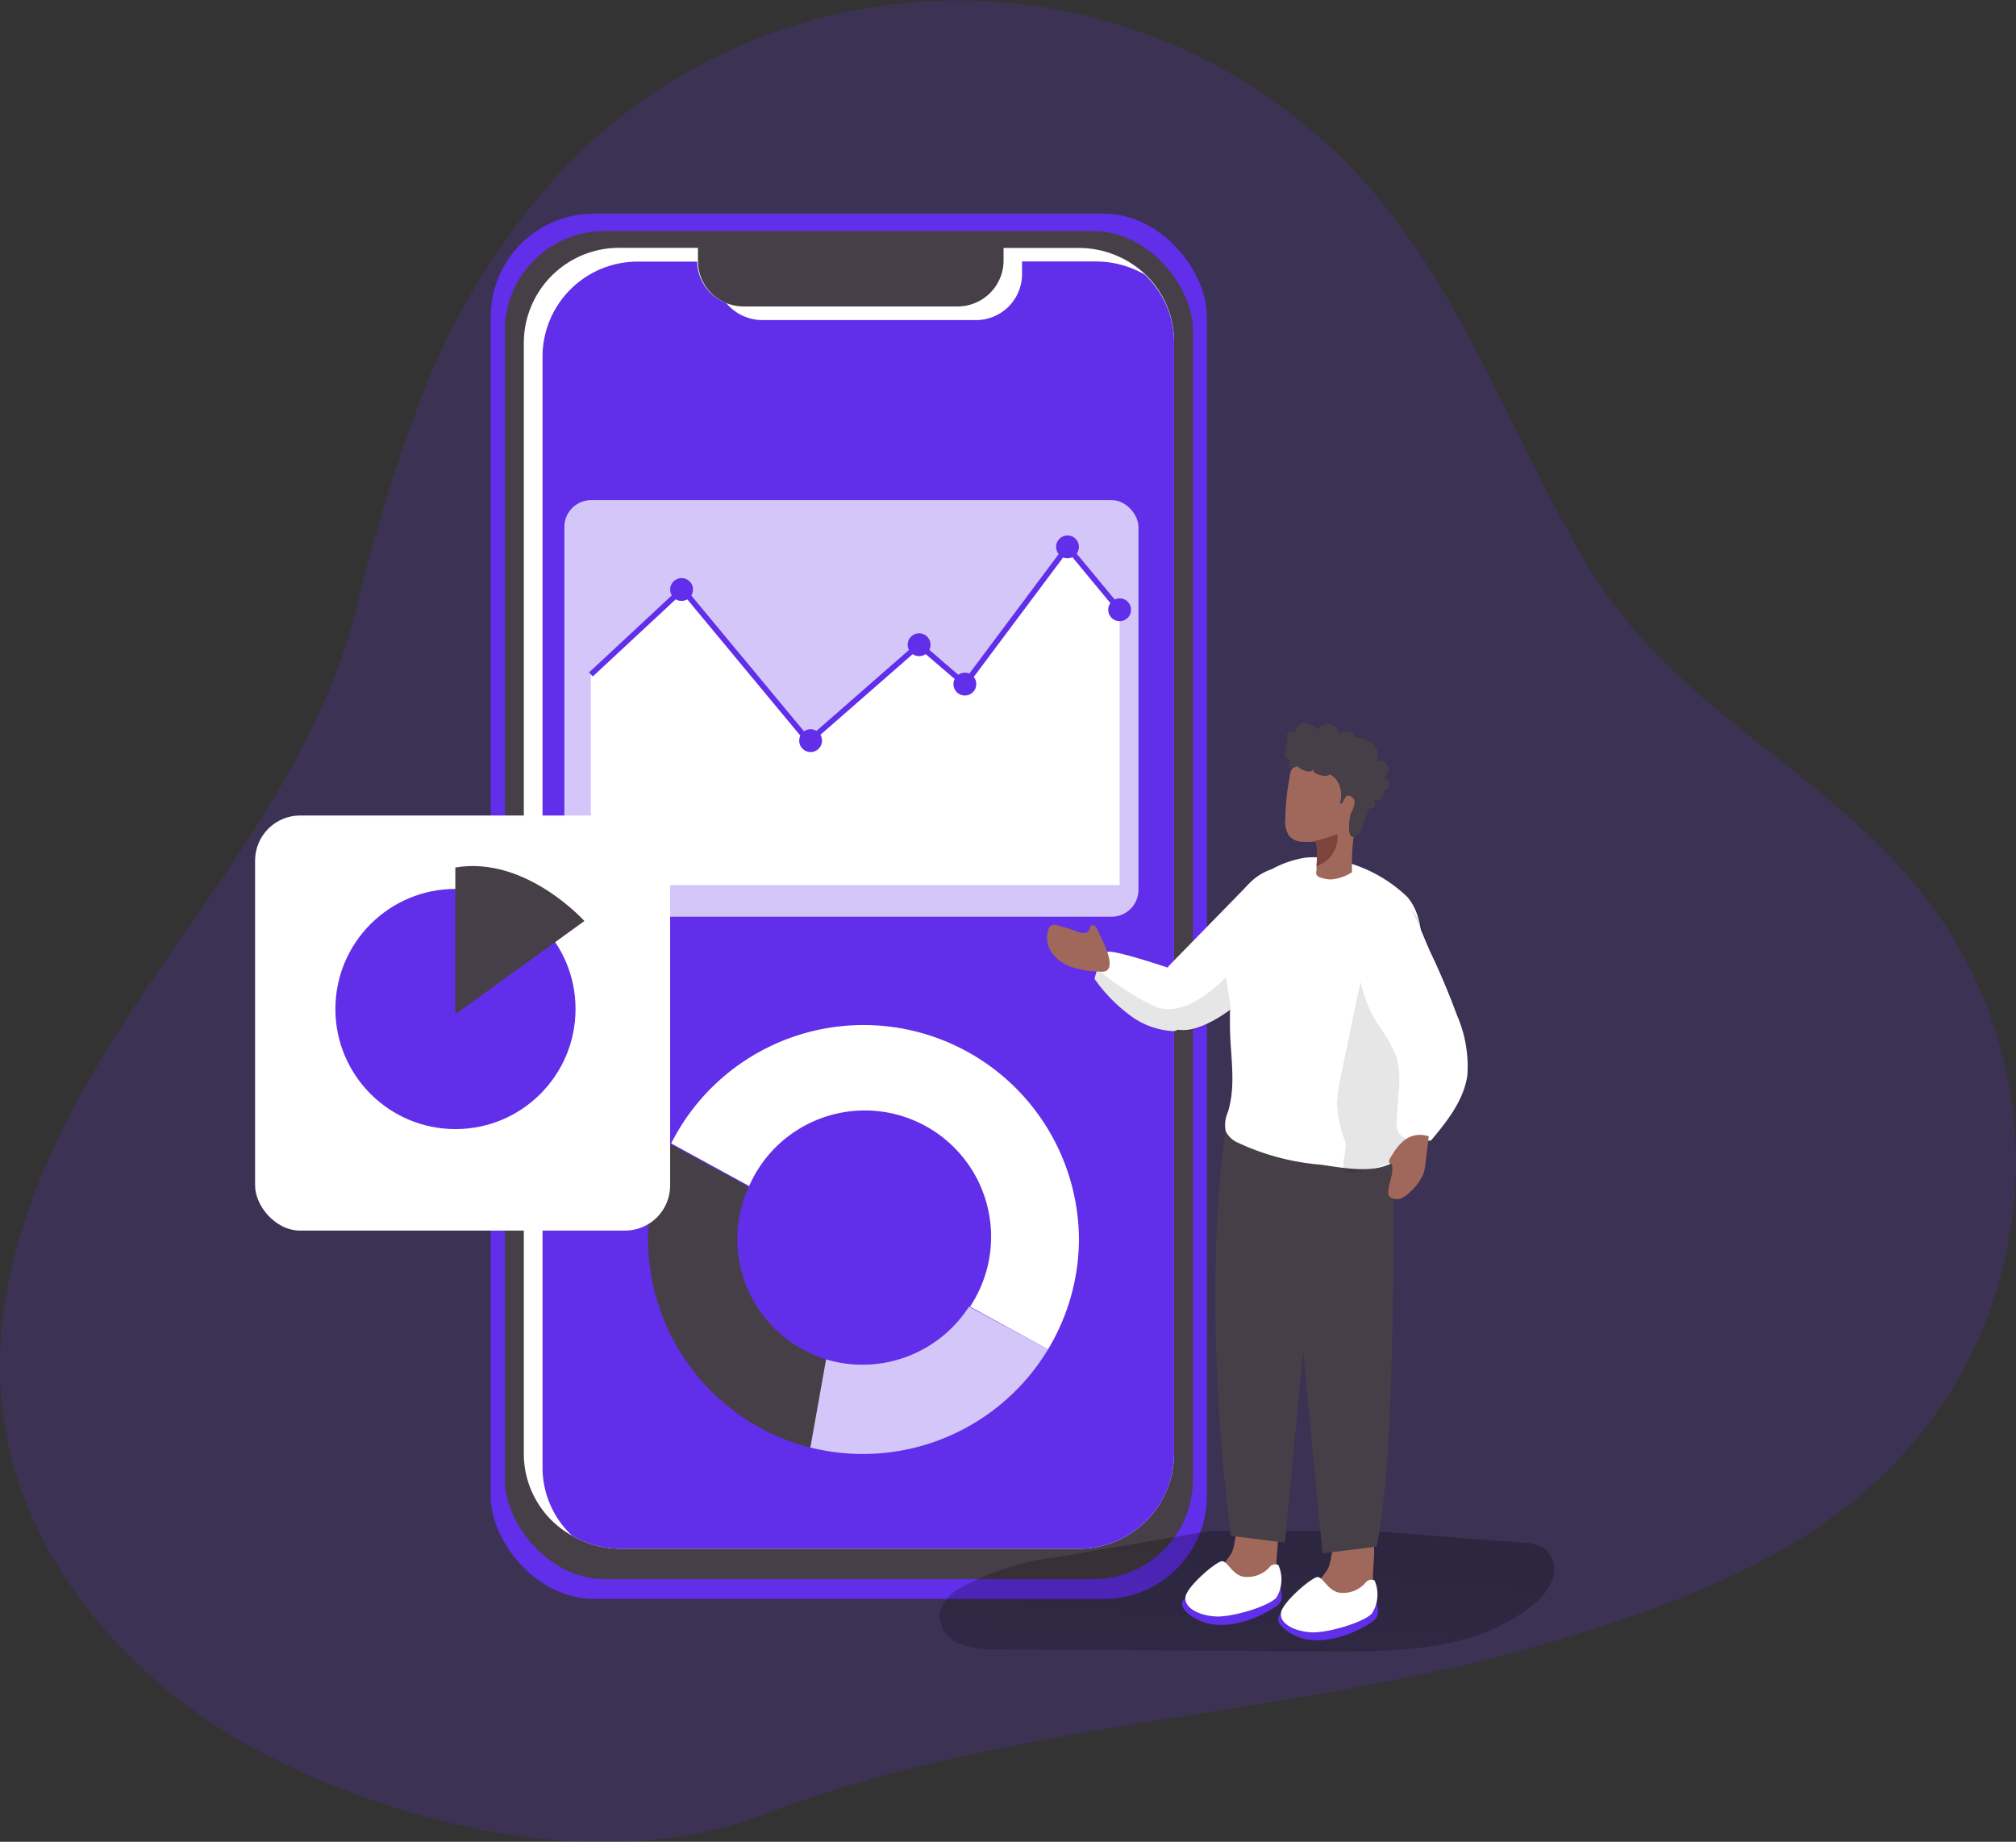 <svg id="Layer_1" data-name="Layer 1" xmlns="http://www.w3.org/2000/svg" xmlns:xlink="http://www.w3.org/1999/xlink" viewBox="0 0 155.14 141.72"><rect x="0" y="0" width="155.14" height="141.72" fill="#333333" stroke="none"/><defs><linearGradient id="linear-gradient" x1="110.86" y1="88.62" x2="105.22" y2="164.69" gradientUnits="userSpaceOnUse"><stop offset="0.01"/><stop offset="0.08" stop-opacity="0.69"/><stop offset="0.21" stop-opacity="0.32"/><stop offset="1" stop-opacity="0"/></linearGradient></defs><title>7</title><path d="M44.53,31.92a124.34,124.34,0,0,0-4.72,15.41C36.75,59.72,28.25,69.38,21.48,80c-5.6,8.75-10.16,18.89-8.93,29.21,1.36,11.35,9.74,21,19.87,26.29,11.15,5.85,26.67,9.41,38.54,4.86,19.64-7.54,41.12-7.43,61.27-13.48,9.31-2.79,18.77-6.37,25.61-13.28a33.38,33.38,0,0,0,1.67-45.12C151.66,59.25,141,55,134.56,44.23c-5.68-9.49-9.28-20.29-16.54-28.8A42.07,42.07,0,0,0,56,13.35,54.44,54.44,0,0,0,44.53,31.92Z" transform="translate(-12.35 -0.68)" fill="#612ee9" opacity="0.18" style="isolation:isolate"/><rect x="37.76" y="16.44" width="55.12" height="106.59" rx="7.93" fill="#612ee9"/><rect x="38.85" y="17.78" width="52.95" height="103.73" rx="7.66" fill="#473f47"/><path d="M102.7,27v85.61a7.32,7.32,0,0,1-7.39,7.24H60.06a7.5,7.5,0,0,1-3.68-1,7.21,7.21,0,0,1-3.72-6.28V27a7.33,7.33,0,0,1,7.4-7.25h6v1.06A3.48,3.48,0,0,0,68.24,24a3.57,3.57,0,0,0,1.35.26H86a3.54,3.54,0,0,0,3.58-3.5v-1h5.77a7.44,7.44,0,0,1,5.1,2A7.16,7.16,0,0,1,102.7,27Z" transform="translate(-12.35 -0.68)" fill="#fff"/><path d="M102.7,27v85.61a7.32,7.32,0,0,1-7.39,7.24H60.06a7.5,7.5,0,0,1-3.68-1,7.18,7.18,0,0,1-2.28-5.23V28.05a7.32,7.32,0,0,1,7.4-7.24H66A3.48,3.48,0,0,0,68.24,24,3.62,3.62,0,0,0,71,25.31H87.41A3.54,3.54,0,0,0,91,21.8v-1h5.77a7.52,7.52,0,0,1,3.66,1A7.16,7.16,0,0,1,102.7,27Z" transform="translate(-12.35 -0.68)" fill="#612ee9"/><path d="M69.08,96a9.78,9.78,0,0,1,.88-4l-6-3.28A16.4,16.4,0,0,0,62.22,96a16.58,16.58,0,0,0,12.51,16.07l1.21-6.78A9.73,9.73,0,0,1,69.08,96Z" transform="translate(-12.35 -0.68)" fill="#473f47"/><path d="M93,104.51a16.63,16.63,0,0,1-18.29,7.55l1.21-6.78a9.76,9.76,0,0,0,11-4.06Z" transform="translate(-12.35 -0.68)" fill="#fff" opacity="0.73" style="isolation:isolate"/><path d="M95.38,96A16.54,16.54,0,0,1,93,104.51l-6-3.29a9.72,9.72,0,1,0-17-9.28l-6-3.28A16.58,16.58,0,0,1,95.38,96Z" transform="translate(-12.35 -0.68)" fill="#fff"/><rect x="43.43" y="38.48" width="44.18" height="32.06" rx="2.07" fill="#fff" opacity="0.73" style="isolation:isolate"/><polygon points="45.47 51.9 52.52 45.34 62.23 57.05 70.73 49.61 74.25 52.64 82.15 42.08 86.16 46.92 86.16 68.11 45.47 68.11 45.47 51.9" fill="#fff"/><polygon points="62.21 57.35 52.5 45.65 45.62 52.05 45.33 51.74 52.54 45.03 62.26 56.74 70.73 49.33 74.22 52.33 82.14 41.74 86.32 46.78 85.99 47.06 82.16 42.43 74.29 52.95 70.73 49.9 62.21 57.35" fill="#612ee9"/><circle cx="52.45" cy="45.36" r="0.88" fill="#612ee9"/><circle cx="62.38" cy="56.99" r="0.88" fill="#612ee9"/><circle cx="70.73" cy="49.61" r="0.88" fill="#612ee9"/><circle cx="74.25" cy="52.64" r="0.88" fill="#612ee9"/><circle cx="82.15" cy="42.08" r="0.88" fill="#612ee9"/><circle cx="86.16" cy="46.92" r="0.88" fill="#612ee9"/><rect x="19.63" y="62.75" width="31.94" height="31.94" rx="3.47" fill="#fff"/><circle cx="35.05" cy="77.64" r="9.24" fill="#612ee9"/><path d="M47.39,67.43V78.72l9.93-7.17S52.8,66.51,47.39,67.43Z" transform="translate(-12.35 -0.68)" fill="#473f47"/><path d="M118,118.5l11.59.9a3.16,3.16,0,0,1,1.57.4,2.11,2.11,0,0,1,.67,2.36,4.65,4.65,0,0,1-1.59,2.06c-4.2,3.43-10.11,3.56-15.54,3.53l-25.61-.16a7,7,0,0,1-2.91-.43,2.4,2.4,0,0,1-1.52-2.31,3.05,3.05,0,0,1,1.62-2,20.68,20.68,0,0,1,7.42-2.36q5.85-1,11.72-2" transform="translate(-12.35 -0.68)" fill="url(#linear-gradient)"/><path d="M110.58,120.8a3.94,3.94,0,0,1-.33,1.74,2.94,2.94,0,0,1-1.26,1.18,5,5,0,0,1-3.7.36.72.72,0,0,1-.43-.25.69.69,0,0,1-.08-.37,2.79,2.79,0,0,1,1-1.74,6.07,6.07,0,0,0,1.34-1.53c.56-1.15.14-4.19,2.3-3.71C111.19,116.89,110.63,119.53,110.58,120.8Z" transform="translate(-12.35 -0.68)" fill="#a0685b"/><path d="M110.88,122.87s.3.75-.07,1.19-4.25,2.85-6.86.91,3.54-2.19,3.54-2.19Z" transform="translate(-12.35 -0.68)" fill="#612ee9"/><path d="M110.73,121.11a.56.56,0,0,0-.7.18A2.3,2.3,0,0,1,108,122c-.85-.21-1.19-1.19-1.61-1.19s-2.68,1.91-2.81,2.74,1,1.43,2.3,1.51,4.16-.8,4.71-1.47A2.73,2.73,0,0,0,110.73,121.11Z" transform="translate(-12.35 -0.68)" fill="#fff"/><path d="M118,122a3.94,3.94,0,0,1-.33,1.74,2.88,2.88,0,0,1-1.26,1.18,5,5,0,0,1-3.7.36.72.72,0,0,1-.43-.25.67.67,0,0,1-.08-.37,2.79,2.79,0,0,1,1-1.74,6.07,6.07,0,0,0,1.34-1.53c.56-1.15.14-4.19,2.3-3.7C118.59,118.07,118,120.71,118,122Z" transform="translate(-12.35 -0.68)" fill="#a0685b"/><path d="M118.28,124.05s.3.75-.07,1.19-4.25,2.85-6.86.91,3.53-2.19,3.53-2.19Z" transform="translate(-12.35 -0.68)" fill="#612ee9"/><path d="M118.13,122.29a.56.56,0,0,0-.7.18,2.28,2.28,0,0,1-2.08.75c-.85-.21-1.19-1.19-1.61-1.19s-2.68,1.91-2.81,2.74,1,1.43,2.3,1.51,4.16-.8,4.71-1.47A2.73,2.73,0,0,0,118.13,122.29Z" transform="translate(-12.35 -0.68)" fill="#fff"/><path d="M119.52,90.13s.41,22.16-1.24,29.56l-4.16.51-2.89-30.35Z" transform="translate(-12.35 -0.68)" fill="#473f47"/><path d="M106.65,87.71s-2,12,.42,31.15l4.16.52L114.12,89Z" transform="translate(-12.35 -0.68)" fill="#473f47"/><path d="M101.77,78.17c0,.8.31,1.5,1,1.73l.18,0c1.28.26,3-.72,4.13-1.57a17,17,0,0,0,1.39-1.13V68.68l-6.22,6.37A9.91,9.91,0,0,0,101.77,78.17Z" transform="translate(-12.35 -0.68)" fill="#fff"/><path d="M107,78.36c0,.39,0,.8,0,1.2,0,2.22.51,4.5-.15,6.67a2.46,2.46,0,0,0-.18,1.48,1.84,1.84,0,0,0,.93.89,18.61,18.61,0,0,0,6.4,1.7c1.65.23,4,.72,5.53-.17a2.79,2.79,0,0,0,1.08-1.79,33.52,33.52,0,0,0,1-7c0-.31,0-.61.06-.92q.19-3.18.13-6.36c0-1.53-.15-3.2-1.15-4.36a11,11,0,0,0-5.88-2.93,7,7,0,0,0-1.94-.1,7.92,7.92,0,0,0-2.61.89,4.35,4.35,0,0,0-2.32,1.85,13.06,13.06,0,0,0-1.09,3.5,12.79,12.79,0,0,0-.06,3.44c.06.57.2,1.12.26,1.68C107,78.15,107,78.25,107,78.36Z" transform="translate(-12.35 -0.68)" fill="#fff"/><path d="M116.06,90.88c.64.19,2.12-.4,2.61-.48.29-.06.56-.2.85-.27,1.47-.37,1.64-4.48,1.78-5.59a76.69,76.69,0,0,0,1-8.9,9.69,9.69,0,0,0-.39-3.35,3.86,3.86,0,0,0-2.19-2.44c-1.87-.68-2.43,5.24-2.69,6.47L115.63,83a15.28,15.28,0,0,0-.39,2.5,8.88,8.88,0,0,0,.63,3c.17.58-.3,1.7-.07,2.13A.37.37,0,0,0,116.06,90.88Z" transform="translate(-12.35 -0.68)" fill="#020202" opacity="0.1"/><path d="M111.55,65a1.44,1.44,0,0,0,.9.45,5.08,5.08,0,0,0,.87,0h.17a.14.14,0,0,1,.17.15,10.12,10.12,0,0,1,0,1.74h0l0,.32a.61.61,0,0,0,0,.33.59.59,0,0,0,.35.23,2.67,2.67,0,0,0,.79.13,3.5,3.5,0,0,0,1.6-.56,15.49,15.49,0,0,1,.16-3A15.9,15.9,0,0,0,117,61a2.56,2.56,0,0,0-.53-1.39,2.52,2.52,0,0,0-1.89-.68,4.81,4.81,0,0,0-2.59.71,1,1,0,0,0-.39.77c-.09.5-.17,1-.23,1.51s-.1,1.16-.11,1.74A2.05,2.05,0,0,0,111.55,65Z" transform="translate(-12.35 -0.68)" fill="#a0685b"/><path d="M112.57,59.91l.14.05a1,1,0,0,0,.39.09.37.37,0,0,0,.33-.18.26.26,0,0,0,.08.26.64.64,0,0,0,.26.13,2.07,2.07,0,0,0,.49.12.69.69,0,0,0,.46-.13c.11.14.29.21.4.35a1.82,1.82,0,0,1,.33.59,2.06,2.06,0,0,1,0,1.32c.25.09.3-.35.49-.54s.62.07.65.38a1.92,1.92,0,0,1-.27.88c-.16.36-.42,2.44.51,1.71a1.26,1.26,0,0,0,.35-.59l.53-1.47a.4.4,0,0,0,.44-.21.42.42,0,0,0-.12-.48.5.5,0,0,0,.75-.6.56.56,0,0,0,.48-.55.57.57,0,0,0-.51-.52.68.68,0,0,0-.46-1.28,1.16,1.16,0,0,0-.39-1.4,1.59,1.59,0,0,0-1-.38c-.07,0-.21,0-.26,0s-.07-.17-.1-.21a.67.67,0,0,0-.41-.29.7.7,0,0,0-.67.21,1.12,1.12,0,0,0-.75-.77.81.81,0,0,0-.93.43,1.93,1.93,0,0,0-.7-.42.92.92,0,0,0-.46-.06.88.88,0,0,0-.62.72c-.07,0-.15,0-.23-.05a.35.35,0,0,0-.41.26.45.45,0,0,0,.19.47.59.59,0,0,0-.29.27c-.05.12,0,.3.16.3a.45.45,0,0,0,.36.81.3.3,0,0,0-.24.21.69.69,0,0,0,0,.32.11.11,0,0,0,0,.08.11.11,0,0,0,.09,0c.21,0,.46,0,.57-.14,0,.09.08.16.17.19Z" transform="translate(-12.35 -0.68)" fill="#473f47"/><path d="M113.32,65.43h.17a.14.14,0,0,1,.17.15,10.12,10.12,0,0,1,0,1.74h0a2.33,2.33,0,0,0,1.61-2.47,9.71,9.71,0,0,1-2,.58Z" transform="translate(-12.35 -0.68)" fill="#7d443c"/><path d="M96.58,76a12.24,12.24,0,0,0,3,3,6,6,0,0,0,2.81,1,1,1,0,0,0,.39,0,1.06,1.06,0,0,0,.54-.37,3.11,3.11,0,0,0,.72-1.78c.07-1.7-1.78-2.7-1.78-2.7S98,73.71,97.54,73.93c-.27.12-.53.71-.71,1.23S96.58,76,96.58,76Z" transform="translate(-12.35 -0.68)" fill="#fff"/><path d="M96.58,76a12.24,12.24,0,0,0,3,3,6,6,0,0,0,2.81,1,1,1,0,0,0,.39,0l.18,0c1.28.26,3-.72,4.13-1.57v0l-.4-2.56a10.1,10.1,0,0,1-2.64,2,3.68,3.68,0,0,1-2.26.42,2.24,2.24,0,0,1-.61-.18,19.87,19.87,0,0,1-4.33-2.83C96.68,75.59,96.58,76,96.58,76Z" transform="translate(-12.35 -0.68)" fill="#020202" opacity="0.1"/><path d="M124.45,78.75a9.87,9.87,0,0,1,.82,4.68c-.28,1.92-1.56,3.53-2.79,5-1,.15-2.23.13-2.58-.79a2.31,2.31,0,0,1-.06-.91l.14-2a7.36,7.36,0,0,0-.14-2.65,11.63,11.63,0,0,0-1.49-2.63,10.17,10.17,0,0,1-1.5-4.63c-.11-1.55,1.06-6.53,3.33-5,.94.61,1.78,3.17,2.28,4.2Q123.57,76.35,124.45,78.75Z" transform="translate(-12.35 -0.68)" fill="#fff"/><path d="M119.32,89.81a.5.5,0,0,0-.08.26c0,.09.11.18.2.14.23.71-.25,1.46-.25,2.21a.62.62,0,0,0,0,.19.5.5,0,0,0,.17.21.91.91,0,0,0,.85.05,2.28,2.28,0,0,0,.71-.53,3.56,3.56,0,0,0,1-1.44,4.22,4.22,0,0,0,.14-.79l.24-2C120.79,87.68,120,88.65,119.32,89.81Z" transform="translate(-12.35 -0.68)" fill="#a0685b"/><path d="M96.84,72.3a.75.75,0,0,0-.22-.35.26.26,0,0,0-.36,0,.67.67,0,0,0-.07.24.46.46,0,0,1-.45.28,1.34,1.34,0,0,1-.55-.13,13.52,13.52,0,0,0-1.53-.47.59.59,0,0,0-.37,0,.52.52,0,0,0-.26.32,2,2,0,0,0,.32,1.88A3.15,3.15,0,0,0,95,75.15a7.62,7.62,0,0,0,2,.29.89.89,0,0,0,.49-.06C98.26,74.9,97.05,72.82,96.84,72.3Z" transform="translate(-12.35 -0.68)" fill="#a0685b"/></svg>
